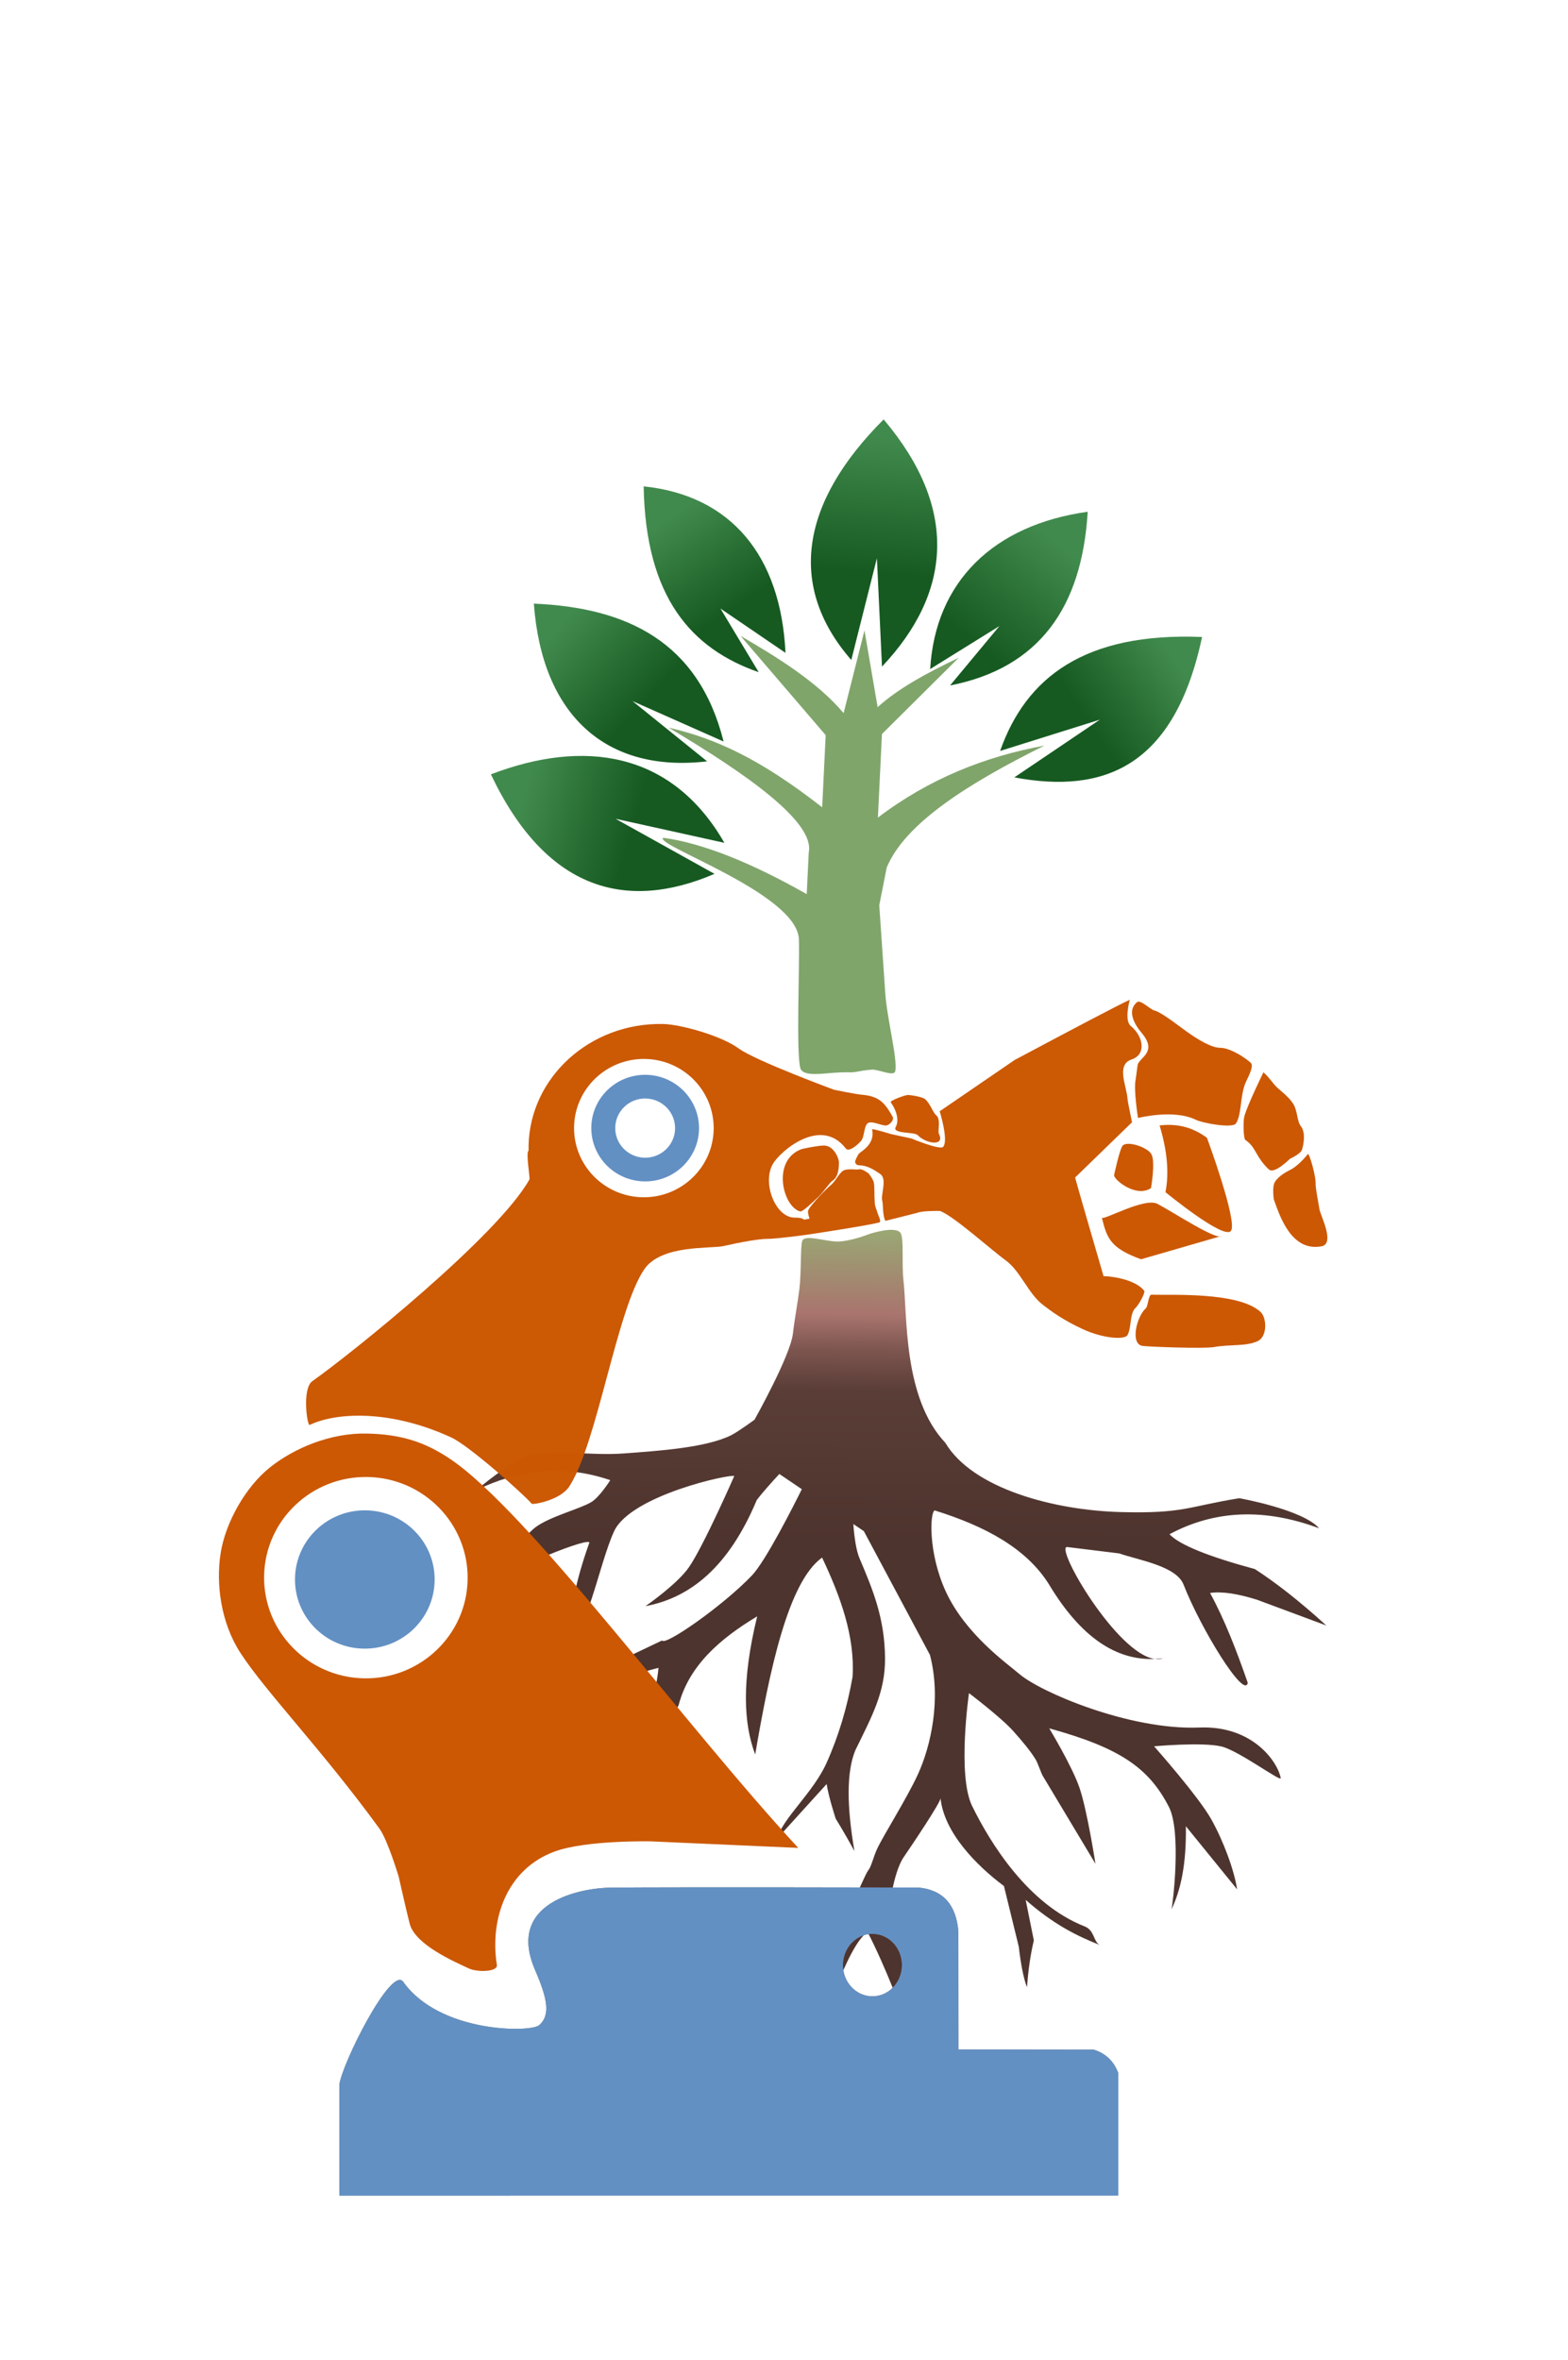 <?xml version="1.0" encoding="UTF-8" standalone="no"?>
<!DOCTYPE svg PUBLIC "-//W3C//DTD SVG 1.1//EN" "http://www.w3.org/Graphics/SVG/1.1/DTD/svg11.dtd">
<svg width="100%" height="100%" viewBox="0 0 3542 5329" version="1.1" xmlns="http://www.w3.org/2000/svg" xmlns:xlink="http://www.w3.org/1999/xlink" xml:space="preserve" xmlns:serif="http://www.serif.com/" style="fill-rule:evenodd;clip-rule:evenodd;stroke-linejoin:round;stroke-miterlimit:2;">
    <g transform="matrix(1,0,0,1,-82322,-5437)">
        <g id="Blocked---Text-and-Img" serif:id="Blocked - Text and Img" transform="matrix(1.15,0,0,0.52,-12455.3,2295.97)">
            <rect x="82420" y="6033.75" width="15649" height="10260.6" style="fill:none;"/>
            <clipPath id="_clip1">
                <rect x="82420" y="6033.75" width="15649" height="10260.6"/>
            </clipPath>
            <g clip-path="url(#_clip1)">
                <g id="Blocked---Img" serif:id="Blocked - Img" transform="matrix(0.87,0,0,1.922,10831,-4413.2)">
                    <rect x="82322" y="5437.52" width="3541.77" height="5328.3" style="fill:none;"/>
                    <g transform="matrix(8.663,0,0,11.885,61907.3,-10830.5)">
                        <g>
                            <g>
                                <g transform="matrix(1.304,-0.241,0.331,0.945,2157.93,1296.67)">
                                    <path d="M249.706,524.198C249.691,524.222 249.681,524.234 249.676,524.233C249.686,524.222 249.696,524.21 249.706,524.198ZM186.58,554.463C186.467,554.697 186.402,554.78 186.399,554.663C186.46,554.596 186.52,554.53 186.58,554.463ZM194.926,411.723C194.926,411.723 204.73,401.372 206.276,397.267C207.247,394.689 208.596,391.818 209.619,389.176C210.731,386.306 211.866,381.142 212.438,380.25C213.206,379.054 216.554,381.33 218.878,381.982C221.361,382.679 225.401,382.132 225.401,382.132C225.401,382.132 230.867,381.73 231.319,383.523C231.642,384.803 229.999,389.401 229.589,392.415C228.652,399.307 223.818,414.647 229.639,425.221C232.557,435.145 246.702,443.156 259.342,446.731C271.049,450.043 272.153,448.862 282.164,449.758C282.164,449.758 293.512,454.907 295.713,459.267C286.62,452.928 277.173,450.755 267.332,453.224C268.724,455.759 273.74,459.384 281.692,463.893C284.907,467.393 288.421,471.901 292.4,477.976L280.645,469.801C277.38,467.775 274.494,466.501 272.132,466.261C273.615,472.127 274.347,478.517 274.901,485.032C273.478,488.113 268.673,472.579 267.558,463.42C267.088,459.561 260.464,456.736 256.962,454.434L247.465,450.721C245.219,450.323 251.717,473.301 258.583,476.074C251.258,474.544 245.727,468.427 242.305,456.916C239.797,448.999 233.072,442.845 224.418,437.498C223.531,437.341 221.053,445.027 222.612,453.427C224.292,462.483 230.813,470.079 232.447,472.434C235.525,476.87 250.457,488.365 263.658,491.165C274.194,493.4 276.807,501.978 276.51,504.613C276.415,505.457 269.938,497.397 266.899,495.802C263.493,494.013 254.273,492.549 254.273,492.549C254.273,492.549 260.184,504.091 261.504,509.064C262.748,513.755 263.37,519.708 263,523.547L256.406,509.176C254.656,516.509 252.328,521.06 249.706,524.198C250.172,523.422 255.349,510.016 254.149,504.714C252.232,496.241 247.628,491.124 235.452,484.138C235.452,484.138 237.932,492.367 238.282,496.826C238.646,501.46 237.635,511.945 237.635,511.945L231.913,492.651C231.833,492.381 231.597,490.03 231.451,489.522C230.902,487.608 229.702,485.125 228.559,482.917C226.92,479.749 222.077,473.644 222.077,473.644C222.077,473.644 215.895,488.597 217.255,495.132C218.901,503.041 223.04,516.344 232.588,523.238C234.288,524.465 233.501,526.496 234.518,527.463C230.699,524.681 226.844,521.375 222.803,515.411L222.393,523.463C221.035,526.045 219.887,528.929 218.853,531.976C218.641,530.073 218.803,527.333 219.264,523.924L219.388,511.759C215.239,506.606 210.723,498.841 211.69,492.159C211.695,492.143 211.697,492.128 211.696,492.117C211.694,492.131 211.692,492.145 211.69,492.159C211.446,492.973 204.369,499.37 201.9,501.553C199.351,503.806 195.993,511.532 197.027,511.861C196.026,518.052 197.355,523.222 200.319,527.677C203.075,535.437 203.188,539.811 202.626,543.319C201.479,537.264 199.942,532.032 196.842,530.108C195.426,539.079 192.797,547.534 186.58,554.463C187.27,553.027 189.729,545.902 190.287,544.18C191.399,540.75 193.682,530.706 193.713,530.571C193.713,530.571 193.713,530.57 193.713,530.569C193.713,530.569 193.713,530.57 193.713,530.571C193.701,530.606 193.861,527.5 193.601,525.472C193.245,522.701 192.403,517.35 191.581,513.943C189.078,514.693 184.707,520.261 181.436,525.348C180.487,523.141 181.206,520.441 182.831,517.471C182.831,517.471 193.692,502.976 194.659,502.301C195.397,501.785 196.298,499.983 197.326,498.711C199.193,496.399 205.436,490.492 208.629,486.495C212.34,481.852 216.624,473.516 216.58,464.546L210.109,438.01L208.475,436.161C208.015,438.752 207.741,441.311 208,443C209.011,449.59 209.833,455.5 208,463C206.397,469.556 202.6,473.52 198,479C195.297,482.639 193.702,489.158 193,498C192,494 191.037,490.994 191.037,490.994C191.037,490.994 190.734,486.47 191,484L179,492C181.255,488.231 188.054,485 192,480C195.62,475.413 198.581,470.387 201,465C203.404,457.512 202.599,449.29 201,441C193.45,443.983 185.75,459.775 179,475C178.311,468.644 179.884,460.559 186,449C177.805,451.472 170.79,455.124 167,462C163.446,465.842 162.151,473.554 165,485C163.434,488.48 160.566,475.344 161,470C161.05,469.389 152.176,484.054 152,483C152.125,477.434 158,465 158,465C158.806,466.442 163.452,458.574 165,454C156.045,453.964 148.353,456.033 143,462C142.3,458.435 146.293,455.164 152,452L167,449C167.18,450.259 180.187,445.329 187,441C190.284,438.913 198.098,429.898 200.476,427.112L196.986,423.163C195.536,424.106 192.919,425.847 191.478,427.029C183.008,438.319 174.327,442.283 165.517,441.726C165.517,441.726 172.557,439.104 175.6,436.403C179.416,433.017 188.412,421.408 188.412,421.408C188.14,420.787 168.088,420.037 163.21,426.084C158.867,431.467 152.296,445.848 150.049,443.049C151.299,438.868 153.368,434.029 157.938,427.181C159.533,425.689 140.301,428.285 137.023,430.586C135.729,431.494 144.964,423.022 148.788,421.499C152.022,420.211 157.817,420.22 160.318,419.478C162.125,418.942 164.954,416.237 164.954,416.237C156.673,410.819 148.102,409.888 139.352,411.703C139.352,411.703 147.343,407.695 151.23,407.713C156.135,407.736 162.371,410.702 168.78,411.837C175.673,413.058 184.51,414.685 189.807,413.531C191.316,413.202 194.926,411.723 194.926,411.723ZM258.583,476.074C259.11,476.184 259.647,476.27 260.192,476.333C259.656,476.384 259.119,476.29 258.583,476.074ZM234.518,527.463C234.627,527.542 234.736,527.621 234.844,527.7C234.719,527.63 234.611,527.551 234.518,527.463Z" style="fill:url(#_Linear2);"/>
                                </g>
                                <g transform="matrix(1.462,0.051,-0.048,0.722,2313.98,1368.11)">
                                    <path d="M163,157C169.333,161.857 177,168 182,176L185,154L188,174C191.444,168.875 196.505,164.356 202,160L189,181L189,203C197.717,192.2 207.49,185.628 218,182C204.617,193.013 193.873,204.218 191,216L190,226C190,226 191.236,241.615 191.812,248.892C192.361,255.815 194.581,265.958 194.278,269.345C194.151,270.767 192.074,269.506 190.449,269.267C190.143,269.222 188.86,269.548 188.629,269.626C185.918,270.544 187.238,270.086 184.549,270.399C181.756,270.723 177.83,272.296 177.336,269.666C176.449,264.944 176.378,243.169 176,236C175.365,223.968 149.228,212.964 151,211C158.094,211.926 166.832,216.415 177,224L177,213C177.842,204.964 165.267,193.187 151,182C159.367,184.217 167.558,189.045 179,201L179,182L163,157Z" style="fill:rgb(128,165,107);"/>
                                </g>
                                <g transform="matrix(1.346,-0.015,0.02,0.978,2331.79,1327.97)">
                                    <path d="M150,214L131,203L152,208C142.089,190.066 125.107,187.345 107,194C117.236,216.529 132.592,221.186 150,214Z" style="fill:url(#_Linear3);"/>
                                </g>
                                <g transform="matrix(1.344,0.047,-0.065,0.977,2340.04,1340.28)">
                                    <path d="M185,129L181,149C167.946,135.352 169.623,118.978 185,102C200.478,118.654 199.696,135.139 187,150L185,129Z" style="fill:url(#_Linear4);"/>
                                </g>
                                <g transform="matrix(1.344,0.047,-0.065,0.977,2335.71,1331.34)">
                                    <path d="M213,150L200,159C200.185,141.992 210.886,130.433 229,127C228.8,145.568 221.104,157.775 204,162L213,150Z" style="fill:url(#_Linear5);"/>
                                </g>
                                <g transform="matrix(1.344,0.047,-0.065,0.977,2335.08,1326.66)">
                                    <path d="M234,172L215,179C219.311,164.501 230.246,155.154 253,155C248.887,180.501 235.436,186.426 218,184L234,172Z" style="fill:url(#_Linear6);"/>
                                </g>
                                <g transform="matrix(1.344,0.047,-0.065,0.977,2345.06,1326.76)">
                                    <path d="M136,173L151,184C131.615,187.235 118.628,176.656 116,155C134.068,154.894 148.229,160.892 154,180L136,173Z" style="fill:url(#_Linear7);"/>
                                </g>
                                <g transform="matrix(1.344,0.047,-0.065,0.977,2339.67,1329.72)">
                                    <path d="M164,163L156,151L169,159C167.186,140.132 156.931,128.94 140,128C141.398,149.57 150.818,159.107 164,163Z" style="fill:url(#_Linear8);"/>
                                </g>
                            </g>
                            <g transform="matrix(1.787,0,0,1.34,1919.7,1181.5)">
                                <g transform="matrix(0.677,0.12,-0.125,0.651,303.843,73.494)">
                                    <path d="M164.916,318.899C166.857,320.378 171.163,320.316 169.237,317.747C168.897,317.292 169.11,314.576 168,314C167.189,313.579 166.293,311.736 165,311C164.383,310.649 161.893,310.686 161.252,310.811C160.706,310.917 157.704,312.704 158,313C160,315 160.372,316.892 160,318C159.437,319.679 164.078,318.26 164.916,318.899Z" style="fill:rgb(204,88,3);"/>
                                </g>
                                <g transform="matrix(0.667,0.162,-0.126,0.481,300.081,129.742)">
                                    <path d="M146.494,310.589C146.738,310.362 149.392,308.637 150.791,308.073C152.95,307.202 154.701,310.611 154.892,311.636C155.251,313.558 155.504,315.837 154.494,317.265C154.08,317.849 153.24,321.011 152.494,322.606C151.66,324.386 150.026,327.962 149.494,327.947C145.652,327.839 140.915,315.774 146.494,310.589Z" style="fill:rgb(204,88,3);"/>
                                </g>
                                <g transform="matrix(0.557,0.399,-0.414,0.536,390.089,16.159)">
                                    <path d="M303.612,317.687C303.445,316.52 303.945,315.02 304.612,313.687C305.612,311.687 305.612,308.687 305.612,308.687C305.929,308.449 309.783,311.475 310.612,312.687C311.207,313.557 313.858,315.934 314.612,316.687C315.457,317.532 321.607,320.516 319.612,322.687C315.193,327.497 308.612,322.687 305.612,320.687C305.612,320.687 303.778,318.854 303.612,317.687Z" style="fill:rgb(204,88,3);"/>
                                </g>
                                <g transform="matrix(0.572,0.378,-0.393,0.55,379.124,17.49)">
                                    <path d="M288.612,300.687C290.306,300.914 291.498,301.481 292.612,301.687C293.865,301.919 295.872,301.928 297.612,302.687C299.184,303.373 300.238,305.242 301.612,305.687C303.192,306.199 304.278,308.52 304.612,309.687C304.871,310.594 303.612,312.687 303.612,312.687C303.612,312.687 302.802,317.283 301.272,317.061C300.387,316.933 299.319,316.682 297.991,316.099C296.251,315.337 295.567,314.724 293.612,314.687C293.126,314.678 290.983,311.726 290.612,310.687C289.778,308.354 288.612,300.687 288.612,300.687Z" style="fill:rgb(204,88,3);"/>
                                </g>
                                <g transform="matrix(0.623,0.294,-0.305,0.6,337.272,25.872)">
                                    <path d="M270.612,321.687C270.612,321.687 267.191,316.832 266.612,314.687C266.503,314.286 265.935,312.69 265.612,311.687C265.103,310.109 268.243,307.428 263.559,305.219C263.062,304.985 258.158,303.034 259.612,299.687C259.979,298.841 262.877,299.858 263.612,299.687C265.042,299.354 268.898,300.207 271.612,300.687C274.778,301.247 278.017,301.481 279.612,300.687C280.967,300.013 283.958,300.009 286.612,300.687C287.32,300.868 287.612,301.614 287.612,304.687C287.612,307.687 289.954,311.506 289.612,313.687C289.414,314.946 283.438,316.687 281.612,316.687C276.449,316.687 270.612,321.687 270.612,321.687Z" style="fill:rgb(204,88,3);"/>
                                </g>
                                <g transform="matrix(0.573,0.377,-0.391,0.552,385.444,29.461)">
                                    <path d="M267.704,309.55C267.704,309.55 283,320.5 283,323C283,325.5 267,324 267,324C265.371,320.209 262.373,316.542 258,313C260.535,310.787 263.596,309.373 267.704,309.55Z" style="fill:rgb(204,88,3);"/>
                                </g>
                                <g transform="matrix(0.573,0.377,-0.391,0.552,385.444,29.461)">
                                    <path d="M264,325C262.576,328.627 256.103,327.931 256,327C256,327 253.973,322.077 254,321C254.037,319.51 258.48,318.24 260,319C261.667,319.833 264,325 264,325" style="fill:rgb(204,88,3);"/>
                                </g>
                                <g transform="matrix(0.573,0.377,-0.391,0.552,385.444,29.461)">
                                    <path d="M267,327C270.538,326.586 281.792,326.46 282,325L270.79,338.654C264.187,340.329 262.361,339.062 259,336C259.573,336.478 263.935,327.359 267,327Z" style="fill:rgb(204,88,3);"/>
                                </g>
                                <g transform="matrix(0.692,0.055,-0.057,0.666,229.023,69.304)">
                                    <path d="M289.612,368.687C286.939,368.536 287.812,362.646 289.612,360.687C290.098,360.158 289.904,357.709 290.612,357.687C294.053,357.578 308.738,355.445 313.743,359.487C315.11,360.591 315.605,364.552 313.612,365.687C311.211,367.054 308,366.786 304.612,367.687C302.467,368.257 290.933,368.762 289.612,368.687Z" style="fill:rgb(204,88,3);"/>
                                </g>
                                <g transform="matrix(0.582,0.01,-0.01,0.56,259.371,100.597)">
                                    <path d="M104,566C104.301,567.743 99.146,567.975 97,567C93.333,565.333 83.52,561.282 82,556C81.431,554.022 79,544 79,544C79,544 76.088,534.796 74,532C59.161,512.129 45,498 38.393,488.106C33.401,480.629 31.926,470.836 33,463C34.074,455.164 38.968,446.026 45,441C51,436 59.945,432 69,432C78,432 83.954,434.07 90,438C110,451 150.136,504.632 179,535L142,534C142,534 125.825,533.946 118,537C106.055,541.661 101.993,554.361 104,566ZM69.5,443C55.426,443 44,454.426 44,468.5C44,482.574 55.426,494 69.5,494C83.574,494 95,482.574 95,468.5C95,454.426 83.574,443 69.5,443Z" style="fill:rgb(204,88,3);"/>
                                </g>
                                <g transform="matrix(0.579,-0,0,0.565,260.964,104.768)">
                                    <path d="M52.343,613.362L52.327,585.578C52.852,580.482 65.422,555.452 68.426,559.669C77.609,572.561 100.472,572.422 102.635,570.579C105.661,568.001 104.647,563.636 101.629,556.694C94.233,539.685 113.074,536.09 120.784,536.018C136.844,535.867 198.214,535.999 198.214,535.999C204.45,536.58 207.72,540.379 208.262,547.004L208.289,576.657L242.363,576.704C245.343,577.62 247.421,579.568 248.548,582.605L248.548,613.35L52.343,613.362ZM186.616,547.623C182.512,547.623 179.181,551.137 179.181,555.465C179.181,559.794 182.512,563.308 186.616,563.308C190.719,563.308 194.05,559.794 194.05,555.465C194.05,551.137 190.719,547.623 186.616,547.623Z" style="fill:rgb(142,119,106);"/>
                                    <path d="M52.343,613.362L52.327,585.578C52.852,580.482 65.422,555.452 68.426,559.669C77.609,572.561 100.472,572.422 102.635,570.579C105.661,568.001 104.647,563.636 101.629,556.694C94.233,539.685 113.074,536.09 120.784,536.018C136.844,535.867 198.214,535.999 198.214,535.999C204.45,536.58 207.72,540.379 208.262,547.004L208.289,576.657L242.363,576.704C245.343,577.62 247.421,579.568 248.548,582.605L248.548,613.35L52.343,613.362ZM186.616,547.623C182.512,547.623 179.181,551.137 179.181,555.465C179.181,559.794 182.512,563.308 186.616,563.308C190.719,563.308 194.05,559.794 194.05,555.465C194.05,551.137 190.719,547.623 186.616,547.623Z" style="fill:rgb(98,144,195);"/>
                                </g>
                                <g transform="matrix(0.599,0.01,-0.012,0.654,271.114,64.543)">
                                    <ellipse cx="49" cy="457" rx="17" ry="15" style="fill:rgb(98,144,195);"/>
                                </g>
                                <g transform="matrix(0.462,0.008,-0.009,0.504,317.342,69.161)">
                                    <path d="M49,442C58.383,442 66,448.721 66,457C66,465.279 58.383,472 49,472C39.617,472 32,465.279 32,457C32,448.721 39.617,442 49,442ZM49,448.667C43.787,448.667 39.556,452.401 39.556,457C39.556,461.599 43.787,465.333 49,465.333C54.213,465.333 58.444,461.599 58.444,457C58.444,452.401 54.213,448.667 49,448.667Z" style="fill:rgb(98,144,195);"/>
                                </g>
                                <g transform="matrix(-0.03,-0.662,0.687,-0.029,133.908,423.698)">
                                    <path d="M151.76,351.608C152.741,351.033 155.361,351.298 155.986,351.132C157.359,350.768 160.686,352.469 161.849,350.925C162.946,349.466 163.791,348.214 163.894,346.525C163.945,345.681 164.789,345.732 164.789,345.732C164.789,345.732 166.062,346.277 166.427,346.679C166.938,347.241 168.3,350.197 171.464,349.635C171.699,349.593 170.24,353.691 170.24,353.691L169.14,357.862C169.14,357.862 166.346,363.798 167.042,364.516C168.28,365.794 174.693,364.132 174.693,364.132L184.946,380.457C184.946,380.457 185.818,382.258 187.091,384.899C190.29,391.536 196.016,403.474 196.771,405.448C196.771,405.448 192.429,404.019 191.175,405.4C188.79,408.026 184.909,408.48 183.99,405.274C183.013,401.867 178.322,403.999 175.548,404.047C174.985,404.057 170.558,404.776 170.558,404.776L159.262,392.201C157.819,392.494 138.703,397.117 137.901,397.311C137.898,397.264 137.889,397.263 137.875,397.317L137.901,397.311C137.932,397.819 137.26,403.735 134.421,405.771C133.981,406.087 131.356,404.425 130.878,403.843C129.724,402.437 126.757,402.821 125.081,401.835C124.066,401.238 124.539,396.689 126.763,392.417C128.891,388.33 130.878,385.874 132.471,384.041C134.959,381.179 139.841,379.681 142.204,376.709C144.484,373.842 152.293,365.985 153.36,363.262C153.4,363.161 153.58,359.388 153.198,358.52" style="fill:rgb(204,88,3);fill-opacity:0.99;"/>
                                </g>
                                <g transform="matrix(-0.03,-0.662,0.687,-0.029,133.572,423.693)">
                                    <path d="M151.445,350.776C150.87,348.222 149.491,335.345 149.491,335.345C149.491,335.345 148.871,328.663 148.973,326.974C149.076,325.285 148.487,321.011 147.847,317.581C147.343,314.879 148.787,304.399 143.617,300.554C135.246,294.329 106.889,288.989 97.894,282.655C94.947,280.581 94.254,274.719 94.514,274.512C97.015,272.509 107.547,261.694 109.403,258.134C115.922,245.632 115.956,234.101 113.425,228.191C113.196,227.656 121.279,226.869 122.769,229.17C128.294,237.704 152.195,269.934 163.899,277.056C164.183,277.229 169.765,276.489 170.074,277.15C170.416,277.148 170.757,277.157 171.095,277.179C185.776,278.124 196.889,291.407 195.896,306.822C195.665,310.418 192.963,318.884 189.92,322.674C187.156,326.115 180.246,342.43 180.246,342.43C180.246,342.43 179.114,346.8 178.888,348.501C178.399,352.164 176.62,353.231 173.939,354.593C173.275,354.93 172.293,353.998 172.137,353.269C171.949,352.391 173.329,350.26 172.813,349.326C172.297,348.392 169.913,348.491 169.04,347.665C168.167,346.839 166.71,344.971 167.576,344.37C174.771,339.369 167.58,330.455 164.968,328.79C161.004,326.264 153.315,328.823 153.255,333.011C153.243,333.805 153.098,334.446 152.743,334.888L152.9,336.027C152.934,336.016 152.967,336.007 153,336C153.652,335.859 154.393,335.567 155,336C156.167,336.833 158.833,339.5 160,341C160.738,341.949 162.769,342.906 163,344C163.247,345.168 162.885,346.281 163,347C163.117,347.736 162,349 162,349C162,349 160.663,349.935 160,350C158.644,350.133 157.346,349.956 156,350C155.772,350.008 155.364,349.999 155.085,350.06C154.575,350.171 152.941,350.666 152.941,350.666C152.941,350.666 151.555,351.263 151.445,350.776ZM188.589,302.674C189.083,294.517 182.862,287.493 174.705,286.999C166.548,286.505 159.525,292.726 159.03,300.883C158.536,309.04 164.757,316.063 172.914,316.557C181.071,317.052 188.095,310.831 188.589,302.674Z" style="fill:rgb(204,88,3);fill-opacity:0.99;"/>
                                </g>
                            </g>
                        </g>
                    </g>
                </g>
            </g>
        </g>
    </g>
    <defs>
        <linearGradient id="_Linear2" x1="0" y1="0" x2="1" y2="0" gradientUnits="userSpaceOnUse" gradientTransform="matrix(22.836,-84.994,84.5,22.843,209.3,439.609)"><stop offset="0" style="stop-color:rgb(78,52,46);stop-opacity:1"/><stop offset="0.33" style="stop-color:rgb(90,61,55);stop-opacity:1"/><stop offset="0.42" style="stop-color:rgb(125,85,79);stop-opacity:1"/><stop offset="0.5" style="stop-color:rgb(169,116,110);stop-opacity:1"/><stop offset="1" style="stop-color:rgb(127,255,125);stop-opacity:1"/></linearGradient>
        <linearGradient id="_Linear3" x1="0" y1="0" x2="1" y2="0" gradientUnits="userSpaceOnUse" gradientTransform="matrix(21.095,6.445,-6.429,21.155,113.599,197.189)"><stop offset="0" style="stop-color:rgb(65,138,77);stop-opacity:1"/><stop offset="1" style="stop-color:rgb(22,90,33);stop-opacity:1"/></linearGradient>
        <linearGradient id="_Linear4" x1="0" y1="0" x2="1" y2="0" gradientUnits="userSpaceOnUse" gradientTransform="matrix(-0.824,26.489,-26.415,-0.833,184.633,105.356)"><stop offset="0" style="stop-color:rgb(65,138,77);stop-opacity:1"/><stop offset="1" style="stop-color:rgb(22,90,33);stop-opacity:1"/></linearGradient>
        <linearGradient id="_Linear5" x1="0" y1="0" x2="1" y2="0" gradientUnits="userSpaceOnUse" gradientTransform="matrix(-14.876,20.459,-20.405,-14.923,224.005,133.693)"><stop offset="0" style="stop-color:rgb(65,138,77);stop-opacity:1"/><stop offset="1" style="stop-color:rgb(22,90,33);stop-opacity:1"/></linearGradient>
        <linearGradient id="_Linear6" x1="0" y1="0" x2="1" y2="0" gradientUnits="userSpaceOnUse" gradientTransform="matrix(-16.598,12.493,-12.461,-16.648,247.281,158.635)"><stop offset="0" style="stop-color:rgb(65,138,77);stop-opacity:1"/><stop offset="1" style="stop-color:rgb(22,90,33);stop-opacity:1"/></linearGradient>
        <linearGradient id="_Linear7" x1="0" y1="0" x2="1" y2="0" gradientUnits="userSpaceOnUse" gradientTransform="matrix(17.118,14.123,-14.079,17.163,121.373,158.857)"><stop offset="0" style="stop-color:rgb(65,138,77);stop-opacity:1"/><stop offset="1" style="stop-color:rgb(22,90,33);stop-opacity:1"/></linearGradient>
        <linearGradient id="_Linear8" x1="0" y1="0" x2="1" y2="0" gradientUnits="userSpaceOnUse" gradientTransform="matrix(12.88,17.394,-17.342,12.912,145.012,133.991)"><stop offset="0" style="stop-color:rgb(65,138,77);stop-opacity:1"/><stop offset="1" style="stop-color:rgb(22,90,33);stop-opacity:1"/></linearGradient>
    </defs>
</svg>

